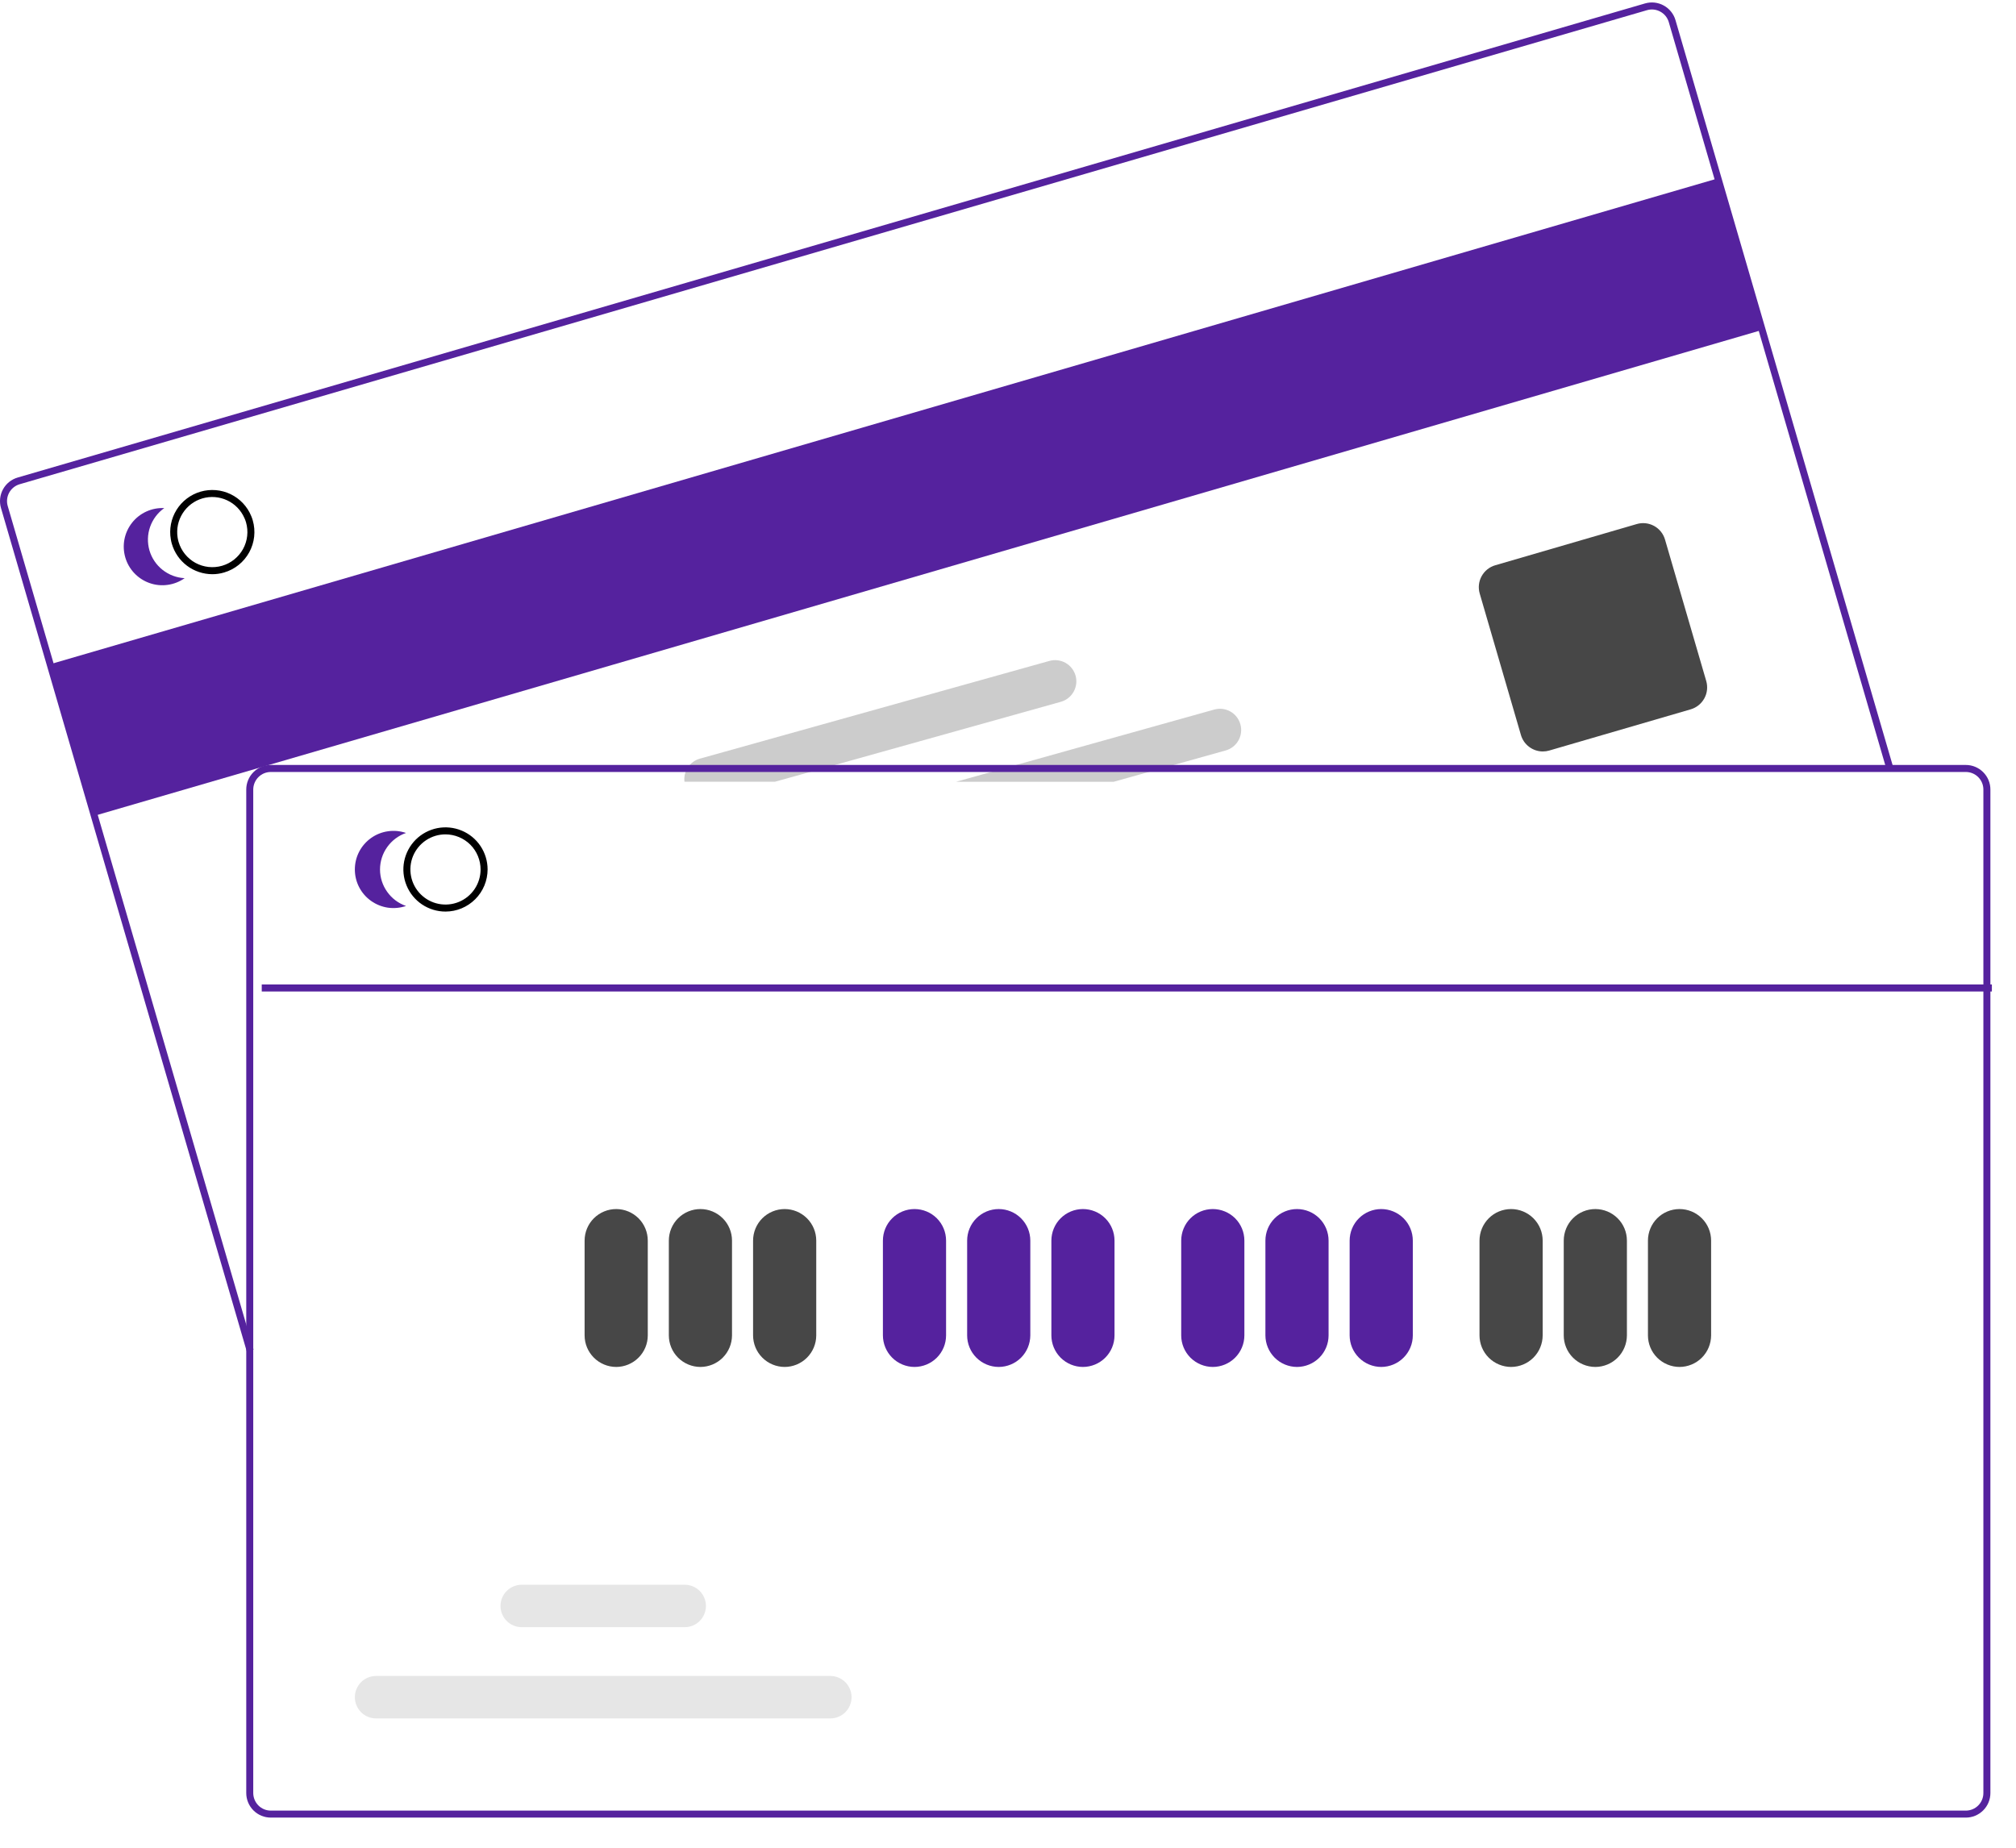 <svg width="60" height="55" viewBox="0 0 60 55" fill="none" xmlns="http://www.w3.org/2000/svg">
<path d="M51.051 5.332L1.415 19.794L2.73 24.306L52.366 9.844L51.051 5.332Z" fill="#55229E"/>
<path d="M7.345 40.23L0.029 15.12C-0.025 14.934 -0.003 14.734 0.09 14.564C0.183 14.394 0.34 14.268 0.527 14.214L48.96 0.102C49.146 0.048 49.346 0.07 49.516 0.164C49.686 0.257 49.812 0.414 49.866 0.6L56.348 22.845L56.147 22.904L49.666 0.658C49.627 0.525 49.537 0.413 49.415 0.347C49.294 0.28 49.151 0.264 49.018 0.303L0.585 14.414C0.452 14.453 0.34 14.543 0.273 14.665C0.207 14.786 0.191 14.929 0.23 15.062L7.546 40.172L7.345 40.23Z" fill="#55229E"/>
<path d="M45.918 22.368C45.771 22.368 45.628 22.32 45.511 22.232C45.393 22.144 45.307 22.02 45.266 21.879L44.039 17.667C43.989 17.494 44.009 17.309 44.096 17.151C44.183 16.993 44.328 16.876 44.501 16.826L48.713 15.599C48.886 15.548 49.071 15.569 49.229 15.655C49.387 15.742 49.504 15.888 49.554 16.061L50.781 20.272C50.831 20.445 50.811 20.631 50.724 20.788C50.638 20.946 50.492 21.063 50.319 21.114L46.108 22.341C46.046 22.359 45.983 22.368 45.918 22.368Z" fill="black" fill-opacity="0.72"/>
<path d="M7.522 15.488C7.51 15.445 7.495 15.403 7.477 15.361C7.36 15.075 7.14 14.843 6.862 14.709C6.583 14.575 6.265 14.549 5.968 14.635C5.671 14.722 5.417 14.915 5.254 15.177C5.091 15.44 5.03 15.753 5.085 16.058C5.092 16.102 5.102 16.146 5.115 16.189C5.191 16.45 5.35 16.678 5.567 16.841C5.784 17.003 6.048 17.091 6.319 17.092C6.437 17.092 6.555 17.075 6.669 17.041C6.988 16.948 7.257 16.733 7.417 16.441C7.577 16.15 7.615 15.807 7.522 15.488ZM6.61 16.841C6.345 16.918 6.059 16.887 5.816 16.754C5.573 16.62 5.393 16.396 5.315 16.131C5.303 16.087 5.293 16.044 5.286 15.999C5.247 15.748 5.3 15.492 5.437 15.278C5.573 15.064 5.782 14.906 6.026 14.835C6.27 14.764 6.531 14.785 6.761 14.893C6.99 15 7.173 15.188 7.275 15.421C7.294 15.461 7.309 15.504 7.322 15.547C7.399 15.813 7.367 16.098 7.234 16.341C7.1 16.584 6.876 16.764 6.61 16.841V16.841Z" fill="black"/>
<path d="M4.448 16.384C4.382 16.154 4.388 15.909 4.467 15.684C4.546 15.458 4.693 15.262 4.888 15.124C4.705 15.115 4.523 15.15 4.356 15.226C4.19 15.302 4.043 15.416 3.93 15.56C3.817 15.704 3.739 15.873 3.704 16.052C3.669 16.232 3.678 16.417 3.729 16.593C3.78 16.769 3.873 16.93 3.999 17.063C4.125 17.195 4.281 17.296 4.453 17.356C4.626 17.417 4.811 17.435 4.992 17.409C5.174 17.384 5.346 17.315 5.496 17.21C5.257 17.198 5.028 17.112 4.84 16.964C4.652 16.816 4.515 16.613 4.448 16.384Z" fill="#55229E"/>
<path d="M36.916 21.56C36.894 21.48 36.856 21.405 36.805 21.34C36.754 21.274 36.691 21.22 36.618 21.179C36.546 21.138 36.467 21.112 36.384 21.102C36.302 21.092 36.218 21.099 36.138 21.121L29.204 23.061L28.457 23.27H33.147L33.894 23.061L36.479 22.338C36.64 22.293 36.777 22.185 36.859 22.039C36.941 21.893 36.962 21.721 36.916 21.56Z" fill="#CCCCCC"/>
<path d="M32.011 20.111C31.965 19.95 31.858 19.813 31.712 19.731C31.566 19.649 31.394 19.628 31.233 19.673L20.828 22.583C20.682 22.624 20.556 22.716 20.473 22.842C20.389 22.968 20.353 23.119 20.371 23.269H23.065L23.813 23.061L31.573 20.89C31.734 20.845 31.871 20.737 31.953 20.591C32.035 20.445 32.056 20.272 32.011 20.111Z" fill="#CCCCCC"/>
<path d="M58.507 22.77H8.06C7.866 22.77 7.68 22.847 7.543 22.984C7.406 23.121 7.329 23.307 7.329 23.501V53.372C7.329 53.566 7.406 53.752 7.543 53.889C7.68 54.026 7.866 54.103 8.06 54.103H58.507C58.701 54.103 58.886 54.026 59.023 53.889C59.161 53.752 59.238 53.566 59.238 53.372V23.501C59.238 23.307 59.161 23.121 59.023 22.984C58.886 22.847 58.701 22.77 58.507 22.77ZM59.029 53.372C59.029 53.511 58.974 53.644 58.876 53.742C58.778 53.84 58.645 53.895 58.507 53.895H8.06C7.921 53.895 7.788 53.84 7.691 53.742C7.593 53.644 7.538 53.511 7.537 53.372V23.501C7.538 23.363 7.593 23.23 7.691 23.132C7.788 23.034 7.921 22.979 8.06 22.979H58.507C58.645 22.979 58.778 23.034 58.876 23.132C58.974 23.23 59.029 23.363 59.029 23.501V53.372Z" fill="#55229E"/>
<path d="M13.258 27.134C13.011 27.134 12.768 27.06 12.562 26.923C12.356 26.785 12.195 26.589 12.101 26.36C12.006 26.131 11.981 25.879 12.029 25.636C12.078 25.393 12.197 25.17 12.372 24.994C12.547 24.819 12.771 24.7 13.014 24.651C13.257 24.603 13.509 24.628 13.738 24.723C13.967 24.817 14.163 24.978 14.301 25.184C14.438 25.39 14.512 25.633 14.512 25.881C14.511 26.213 14.379 26.532 14.144 26.766C13.909 27.001 13.591 27.134 13.258 27.134ZM13.258 24.836C13.052 24.836 12.85 24.897 12.678 25.012C12.506 25.127 12.373 25.29 12.293 25.481C12.214 25.672 12.194 25.882 12.234 26.084C12.274 26.287 12.374 26.473 12.52 26.619C12.666 26.765 12.852 26.865 13.055 26.905C13.257 26.945 13.467 26.925 13.658 26.846C13.849 26.767 14.012 26.633 14.127 26.461C14.242 26.289 14.303 26.087 14.303 25.881C14.303 25.604 14.193 25.338 13.997 25.142C13.801 24.947 13.535 24.837 13.258 24.836Z" fill="black"/>
<path d="M11.31 25.881C11.31 25.642 11.385 25.408 11.524 25.214C11.662 25.019 11.858 24.872 12.084 24.794C11.911 24.735 11.726 24.717 11.545 24.744C11.364 24.77 11.192 24.839 11.043 24.945C10.894 25.051 10.772 25.192 10.688 25.354C10.604 25.517 10.561 25.698 10.561 25.881C10.561 26.064 10.604 26.244 10.688 26.407C10.772 26.57 10.894 26.71 11.043 26.816C11.192 26.922 11.364 26.991 11.545 27.018C11.726 27.044 11.911 27.026 12.084 26.967C11.858 26.889 11.662 26.742 11.524 26.547C11.385 26.353 11.31 26.12 11.31 25.881Z" fill="#55229E"/>
<path d="M18.339 40.689C18.09 40.688 17.851 40.589 17.675 40.413C17.498 40.237 17.399 39.998 17.399 39.749V36.929C17.399 36.679 17.498 36.44 17.674 36.264C17.851 36.088 18.09 35.989 18.339 35.989C18.588 35.989 18.827 36.088 19.004 36.264C19.18 36.44 19.279 36.679 19.279 36.929V39.749C19.279 39.998 19.18 40.237 19.003 40.413C18.827 40.589 18.588 40.688 18.339 40.689Z" fill="black" fill-opacity="0.72"/>
<path d="M20.846 40.689C20.596 40.688 20.358 40.589 20.181 40.413C20.005 40.237 19.906 39.998 19.906 39.749V36.929C19.906 36.679 20.005 36.44 20.181 36.264C20.357 36.088 20.596 35.989 20.846 35.989C21.095 35.989 21.334 36.088 21.51 36.264C21.687 36.44 21.786 36.679 21.786 36.929V39.749C21.785 39.998 21.686 40.237 21.51 40.413C21.334 40.589 21.095 40.688 20.846 40.689Z" fill="black" fill-opacity="0.72"/>
<path d="M23.353 40.689C23.104 40.688 22.865 40.589 22.689 40.413C22.512 40.237 22.413 39.998 22.413 39.749V36.929C22.413 36.679 22.512 36.44 22.688 36.264C22.864 36.088 23.104 35.989 23.353 35.989C23.602 35.989 23.841 36.088 24.017 36.264C24.194 36.44 24.293 36.679 24.293 36.929V39.749C24.293 39.998 24.193 40.237 24.017 40.413C23.841 40.589 23.602 40.688 23.353 40.689Z" fill="black" fill-opacity="0.72"/>
<path d="M27.217 40.689C26.968 40.688 26.729 40.589 26.553 40.413C26.377 40.237 26.278 39.998 26.277 39.749V36.929C26.277 36.679 26.376 36.44 26.553 36.264C26.729 36.088 26.968 35.989 27.217 35.989C27.467 35.989 27.706 36.088 27.882 36.264C28.058 36.44 28.157 36.679 28.157 36.929V39.749C28.157 39.998 28.058 40.237 27.882 40.413C27.706 40.589 27.467 40.688 27.217 40.689Z" fill="#55229E"/>
<path d="M29.724 40.689C29.474 40.688 29.236 40.589 29.059 40.413C28.883 40.237 28.784 39.998 28.784 39.749V36.929C28.784 36.679 28.883 36.44 29.059 36.264C29.235 36.088 29.474 35.989 29.724 35.989C29.973 35.989 30.212 36.088 30.388 36.264C30.565 36.44 30.664 36.679 30.664 36.929V39.749C30.663 39.998 30.564 40.237 30.388 40.413C30.212 40.589 29.973 40.688 29.724 40.689Z" fill="#55229E"/>
<path d="M32.23 40.689C31.981 40.688 31.742 40.589 31.566 40.413C31.39 40.237 31.291 39.998 31.291 39.749V36.929C31.291 36.679 31.39 36.44 31.566 36.264C31.742 36.088 31.981 35.989 32.23 35.989C32.48 35.989 32.719 36.088 32.895 36.264C33.072 36.44 33.17 36.679 33.17 36.929V39.749C33.17 39.998 33.071 40.237 32.895 40.413C32.719 40.589 32.48 40.688 32.23 40.689Z" fill="#55229E"/>
<path d="M36.095 40.689C35.846 40.688 35.607 40.589 35.43 40.413C35.254 40.237 35.155 39.998 35.155 39.749V36.929C35.155 36.679 35.254 36.44 35.43 36.264C35.606 36.088 35.846 35.989 36.095 35.989C36.344 35.989 36.583 36.088 36.76 36.264C36.936 36.44 37.035 36.679 37.035 36.929V39.749C37.035 39.998 36.935 40.237 36.759 40.413C36.583 40.589 36.344 40.688 36.095 40.689Z" fill="#55229E"/>
<path d="M38.601 40.689C38.352 40.688 38.113 40.589 37.937 40.413C37.761 40.237 37.662 39.998 37.661 39.749V36.929C37.661 36.679 37.76 36.44 37.937 36.264C38.113 36.088 38.352 35.989 38.601 35.989C38.851 35.989 39.09 36.088 39.266 36.264C39.442 36.44 39.541 36.679 39.541 36.929V39.749C39.541 39.998 39.442 40.237 39.266 40.413C39.09 40.589 38.851 40.688 38.601 40.689Z" fill="#55229E"/>
<path d="M41.108 40.689C40.859 40.688 40.62 40.589 40.444 40.413C40.267 40.237 40.168 39.998 40.168 39.749V36.929C40.168 36.679 40.267 36.44 40.443 36.264C40.62 36.088 40.859 35.989 41.108 35.989C41.357 35.989 41.596 36.088 41.773 36.264C41.949 36.44 42.048 36.679 42.048 36.929V39.749C42.048 39.998 41.949 40.237 41.772 40.413C41.596 40.589 41.357 40.688 41.108 40.689Z" fill="#55229E"/>
<path d="M44.973 40.689C44.724 40.688 44.485 40.589 44.308 40.413C44.132 40.237 44.033 39.998 44.033 39.749V36.929C44.033 36.679 44.132 36.44 44.308 36.264C44.484 36.088 44.723 35.989 44.973 35.989C45.222 35.989 45.461 36.088 45.637 36.264C45.814 36.44 45.913 36.679 45.913 36.929V39.749C45.912 39.998 45.813 40.237 45.637 40.413C45.461 40.589 45.222 40.688 44.973 40.689Z" fill="black" fill-opacity="0.72"/>
<path d="M47.48 40.689C47.23 40.688 46.991 40.589 46.815 40.413C46.639 40.237 46.54 39.998 46.54 39.749V36.929C46.54 36.679 46.639 36.44 46.815 36.264C46.991 36.088 47.23 35.989 47.48 35.989C47.729 35.989 47.968 36.088 48.144 36.264C48.321 36.44 48.42 36.679 48.42 36.929V39.749C48.419 39.998 48.32 40.237 48.144 40.413C47.968 40.589 47.729 40.688 47.48 40.689Z" fill="black" fill-opacity="0.72"/>
<path d="M49.986 40.689C49.736 40.688 49.498 40.589 49.321 40.413C49.145 40.237 49.046 39.998 49.046 39.749V36.929C49.046 36.679 49.145 36.44 49.321 36.264C49.497 36.088 49.736 35.989 49.986 35.989C50.235 35.989 50.474 36.088 50.65 36.264C50.827 36.44 50.926 36.679 50.926 36.929V39.749C50.925 39.998 50.826 40.237 50.65 40.413C50.474 40.589 50.235 40.688 49.986 40.689Z" fill="black" fill-opacity="0.72"/>
<path d="M24.712 51.151H11.193C11.025 51.151 10.864 51.084 10.746 50.966C10.628 50.847 10.561 50.687 10.561 50.519C10.561 50.352 10.628 50.191 10.746 50.072C10.864 49.954 11.025 49.887 11.193 49.887H24.712C24.88 49.887 25.04 49.954 25.159 50.072C25.277 50.191 25.344 50.352 25.344 50.519C25.344 50.687 25.277 50.847 25.159 50.966C25.04 51.084 24.88 51.151 24.712 51.151Z" fill="#E6E6E6"/>
<path d="M20.378 48.435H15.528C15.36 48.435 15.199 48.368 15.081 48.25C14.963 48.132 14.896 47.971 14.896 47.803C14.896 47.636 14.963 47.475 15.081 47.357C15.199 47.238 15.36 47.172 15.528 47.172H20.378C20.546 47.172 20.706 47.238 20.825 47.357C20.943 47.475 21.01 47.636 21.01 47.803C21.01 47.971 20.943 48.132 20.825 48.25C20.706 48.368 20.546 48.435 20.378 48.435Z" fill="#E6E6E6"/>
<path d="M59.282 29.304H7.79V29.513H59.282V29.304Z" fill="#55229E"/>
</svg>
